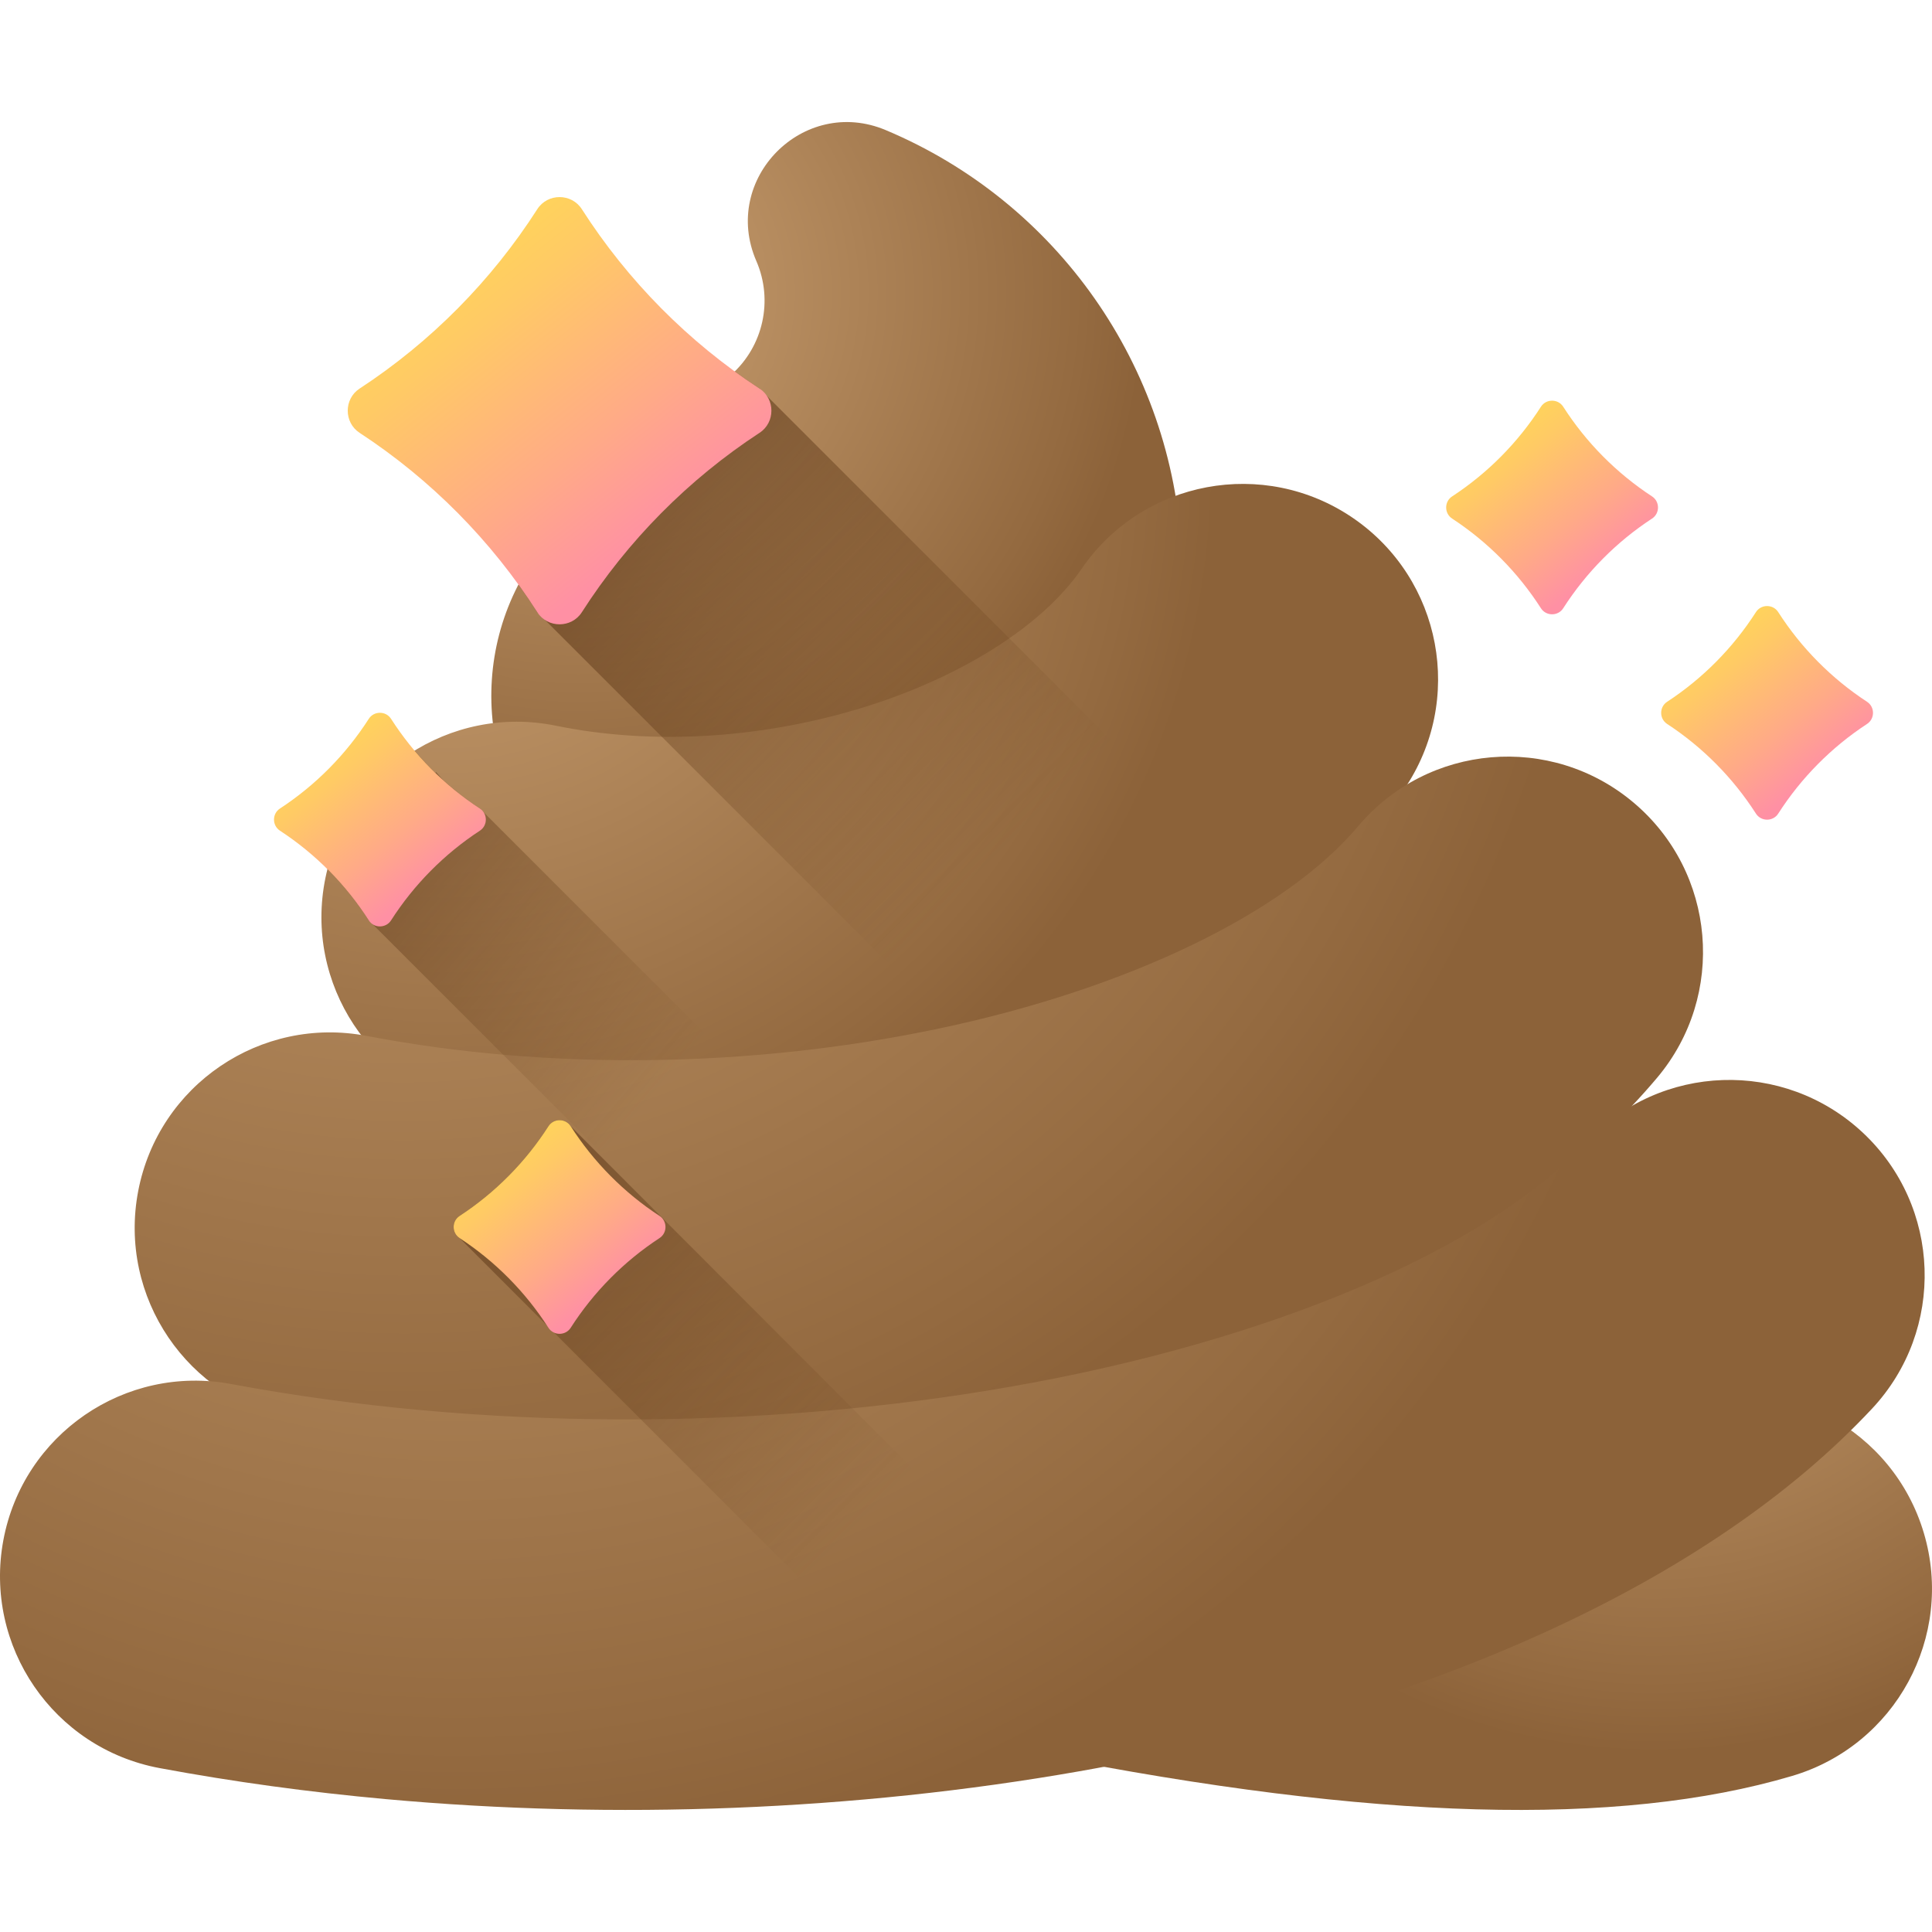 <svg id="Capa_1" enable-background="new 0 0 510 510" height="512" viewBox="0 0 510 510" width="512" xmlns="http://www.w3.org/2000/svg" xmlns:xlink="http://www.w3.org/1999/xlink"><linearGradient id="lg1"><stop offset="0" stop-color="#c69c6d"/><stop offset=".309" stop-color="#b88e61"/><stop offset=".891" stop-color="#946a40"/><stop offset="1" stop-color="#8c6239"/></linearGradient><radialGradient id="SVGID_1_" cx="436.656" cy="307.231" gradientUnits="userSpaceOnUse" r="155.625" xlink:href="#lg1"/><radialGradient id="SVGID_2_" cx="152.653" cy="77.173" gradientUnits="userSpaceOnUse" r="149.856" xlink:href="#lg1"/><radialGradient id="SVGID_3_" cx="117.748" cy="123.185" gradientUnits="userSpaceOnUse" r="203.315" xlink:href="#lg1"/><radialGradient id="SVGID_4_" cx="106.641" cy="104.146" gradientUnits="userSpaceOnUse" r="315.368" xlink:href="#lg1"/><radialGradient id="SVGID_5_" cx="120.921" cy="173.955" gradientUnits="userSpaceOnUse" r="322.441" xlink:href="#lg1"/><linearGradient id="lg2"><stop offset="0" stop-color="#603813" stop-opacity="0"/><stop offset="1" stop-color="#42210b"/></linearGradient><linearGradient id="SVGID_6_" gradientUnits="userSpaceOnUse" x1="264.106" x2="79.675" xlink:href="#lg2" y1="225.033" y2="40.602"/><linearGradient id="SVGID_7_" gradientUnits="userSpaceOnUse" x1="226.457" x2="40.534" xlink:href="#lg2" y1="402.524" y2="216.601"/><linearGradient id="SVGID_8_" gradientUnits="userSpaceOnUse" x1="169.005" x2="1.743" xlink:href="#lg2" y1="292.972" y2="149.018"/><linearGradient id="lg3"><stop offset="0" stop-color="#ffe548"/><stop offset=".176" stop-color="#ffde50"/><stop offset=".445" stop-color="#ffca65"/><stop offset=".771" stop-color="#ffaa87"/><stop offset="1" stop-color="#ff90a4"/></linearGradient><linearGradient id="SVGID_9_" gradientUnits="userSpaceOnUse" x1="92.453" x2="173.715" xlink:href="#lg3" y1="38.966" y2="141.092"/><linearGradient id="SVGID_10_" gradientUnits="userSpaceOnUse" x1="72.659" x2="113.29" xlink:href="#lg3" y1="181.63" y2="232.694"/><linearGradient id="SVGID_11_" gradientUnits="userSpaceOnUse" x1="438.836" x2="479.467" xlink:href="#lg3" y1="153.453" y2="204.516"/><linearGradient id="SVGID_12_" gradientUnits="userSpaceOnUse" x1="120.083" x2="160.714" xlink:href="#lg3" y1="289.174" y2="340.237"/><linearGradient id="SVGID_13_" gradientUnits="userSpaceOnUse" x1="382.081" x2="422.712" xlink:href="#lg3" y1="99.24" y2="150.303"/><path d="m473.053 468.811c-45.805 13.566-110.587 11.757-198.009-5.521-2.253-.444-4.506-.888-6.727-1.349-31.304-6.394-59.006-13.502-78.077-18.754 17.437-1.666 34.699-3.998 51.628-6.965 67.621-11.868 125.564-33.255 168.434-61.687 12.867-.428 24.259-1.888 33.477-4.617 27.321-8.076 56.007 7.505 64.083 34.81 8.093 27.321-7.504 56.007-34.809 64.083z" fill="url(#SVGID_1_)"/><path d="m145.149 225.186c-22.735-26.33-20.082-66.044 5.954-89.115l41.903-37.131c8.481-7.515 11.165-19.634 6.649-30.028-9.406-21.65 12.388-43.712 34.151-34.571 45.305 19.029 75.682 62.354 78.13 111.432 2.752 55.183-41.248 101.433-96.5 101.433h-22.179c-18.473 0-36.033-8.038-48.108-22.02z" fill="url(#SVGID_2_)"/><path d="m152.825 296.519c-9.075-.823-18.006-2.123-26.727-3.905-27.901-5.703-45.898-32.945-40.195-60.845 5.701-27.904 32.936-45.91 60.845-40.197 24.939 5.103 53.297 3.524 79.84-4.434 26.48-7.938 48.502-21.755 58.911-36.96 16.09-23.5 48.181-29.503 71.679-13.423 23.499 16.087 29.509 48.178 13.423 71.679-23.993 35.048-64.62 62.569-114.399 77.491-33.585 10.067-69.443 13.672-103.377 10.594z" fill="url(#SVGID_3_)"/><path d="m121.781 380.944c-15.066-1.366-29.898-3.43-44.347-6.195-27.971-5.353-46.307-32.367-40.953-60.337 5.352-27.973 32.365-46.321 60.338-40.954 48.027 9.191 101.764 8.479 151.313-2.006 49.871-10.553 91.149-30.508 110.42-53.384 18.348-21.78 50.878-24.56 72.659-6.214 21.78 18.348 24.563 50.879 6.214 72.659-34.575 41.042-94.218 72.236-167.944 87.836-47.862 10.126-98.966 13.015-147.7 8.595z" fill="url(#SVGID_4_)"/><path d="m101.877 474.928c-20.295-1.841-40.292-4.572-59.741-8.194-27.997-5.212-46.468-32.134-41.256-60.131 5.211-27.998 32.142-46.497 60.131-41.256 65.669 12.226 138.83 12.462 206.009.663 68.505-12.032 125.256-36.174 151.808-64.581 19.45-20.803 52.076-21.903 72.883-2.459 20.804 19.447 21.906 52.078 2.459 72.883-42.529 45.497-116.863 79.495-209.31 95.731-59.194 10.396-122.413 12.837-182.983 7.344z" fill="url(#SVGID_5_)"/><path d="m147.694 139.347c-.568.584-1.122 1.177-1.664 1.777-.287.319-.578.636-.858.96-.579.669-1.137 1.35-1.684 2.037-.41.516-.807 1.039-1.198 1.565-.395.53-.788 1.061-1.165 1.601-.351.503-.689 1.013-1.024 1.525-.265.404-.523.811-.778 1.22-.347.558-.694 1.116-1.023 1.682-.182.314-.351.633-.528.95-.307.551-.619 1.1-.909 1.658 1.721 2.383 3.381 4.813 4.971 7.293l311.803 311.803c6.813-1.264 13.29-2.793 19.415-4.607 25.076-7.416 40.261-32.215 36.309-57.375l-308.858-308.859c-2.227-1.457-4.412-2.973-6.56-4.537-.309.302-.611.611-.937.9l-41.903 37.131c-.9.797-1.761 1.621-2.605 2.457-.272.269-.537.545-.804.819z" fill="url(#SVGID_6_)"/><path d="m284.86 467.584c2.194-.385 4.369-.79 6.542-1.196 11.606 2.102 22.778 3.904 33.55 5.424l-174.3-174.515c-1.362-2.126-4.515-2.125-5.878 0-6.058 9.452-14.065 17.537-23.456 23.682-2.085 1.364-2.085 4.474 0 5.837l143.838 143.896c6.608-.951 13.184-1.983 19.704-3.128z" fill="url(#SVGID_7_)"/><path d="m390.892 477.644-264.208-264.208c-3.453-2.259-6.706-4.794-9.752-7.554-.609-.675-1.21-1.358-1.797-2.053-.078.048-.154.101-.232.15-1.908-1.854-3.73-3.796-5.448-5.83-.038.023-.075.048-.112.071-.603.373-1.198.758-1.785 1.155-.14.094-.277.192-.416.287-.506.349-1.007.707-1.501 1.074-.133.099-.267.198-.399.299-.545.414-1.082.837-1.611 1.272-.059.048-.119.095-.177.143-1.22 1.013-2.394 2.083-3.518 3.207-.058.057-.114.117-.171.174-.494.499-.978 1.008-1.453 1.528-.08.087-.159.175-.239.263-.482.536-.955 1.081-1.416 1.638-.037.045-.075.088-.112.133-1.027 1.25-1.999 2.553-2.909 3.904-.016.023-.031.047-.046.071-.423.63-.83 1.271-1.226 1.922-.055.09-.108.18-.162.27-.375.625-.737 1.258-1.087 1.901-.034.063-.07.126-.104.19-1.156 2.149-2.166 4.4-3.018 6.74-.035.096-.069.193-.103.289-.248.694-.482 1.397-.702 2.106-.028.09-.057.18-.085.271-.24.79-.464 1.588-.668 2.397 4.106 4.083 7.776 8.603 10.914 13.499l229.067 229.067c23.423 3.261 44.881 5.134 64.476 5.624z" fill="url(#SVGID_8_)"/><path d="m200.503 114.252c-18.782 12.289-34.797 28.459-46.914 47.364-2.725 4.251-9.031 4.251-11.755 0-12.116-18.905-28.13-35.075-46.913-47.363-4.169-2.728-4.169-8.947 0-11.675 18.782-12.289 34.797-28.459 46.913-47.363 2.724-4.251 9.03-4.251 11.755 0 12.116 18.905 28.132 35.075 46.914 47.364 4.169 2.726 4.169 8.945 0 11.673z" fill="url(#SVGID_9_)"/><path d="m126.684 219.273c-9.391 6.144-17.399 14.229-23.457 23.682-1.362 2.126-4.515 2.126-5.878 0-6.058-9.452-14.065-17.537-23.456-23.682-2.085-1.364-2.084-4.474 0-5.837 9.391-6.144 17.399-14.229 23.456-23.682 1.362-2.126 4.515-2.126 5.878 0 6.058 9.452 14.066 17.537 23.457 23.682 2.085 1.364 2.085 4.474 0 5.837z" fill="url(#SVGID_10_)"/><path d="m492.862 191.096c-9.391 6.144-17.399 14.229-23.457 23.682-1.362 2.126-4.515 2.126-5.878 0-6.058-9.452-14.065-17.537-23.456-23.682-2.084-1.364-2.084-4.474 0-5.837 9.391-6.144 17.399-14.229 23.456-23.682 1.362-2.126 4.515-2.126 5.878 0 6.058 9.452 14.066 17.537 23.457 23.682 2.084 1.363 2.084 4.473 0 5.837z" fill="url(#SVGID_11_)"/><path d="m174.108 326.817c-9.391 6.144-17.399 14.229-23.457 23.682-1.362 2.126-4.515 2.126-5.878 0-6.058-9.452-14.065-17.537-23.456-23.682-2.085-1.364-2.084-4.474 0-5.837 9.391-6.144 17.399-14.229 23.456-23.682 1.362-2.126 4.515-2.126 5.878 0 6.058 9.452 14.066 17.537 23.457 23.682 2.084 1.363 2.084 4.473 0 5.837z" fill="url(#SVGID_12_)"/><path d="m436.106 136.883c-9.391 6.144-17.399 14.229-23.457 23.682-1.362 2.126-4.515 2.126-5.878 0-6.058-9.452-14.065-17.537-23.456-23.682-2.084-1.364-2.084-4.474 0-5.837 9.391-6.144 17.399-14.229 23.456-23.682 1.362-2.126 4.515-2.126 5.878 0 6.058 9.452 14.066 17.537 23.457 23.682 2.085 1.363 2.085 4.473 0 5.837z" fill="url(#SVGID_13_)"/></svg>